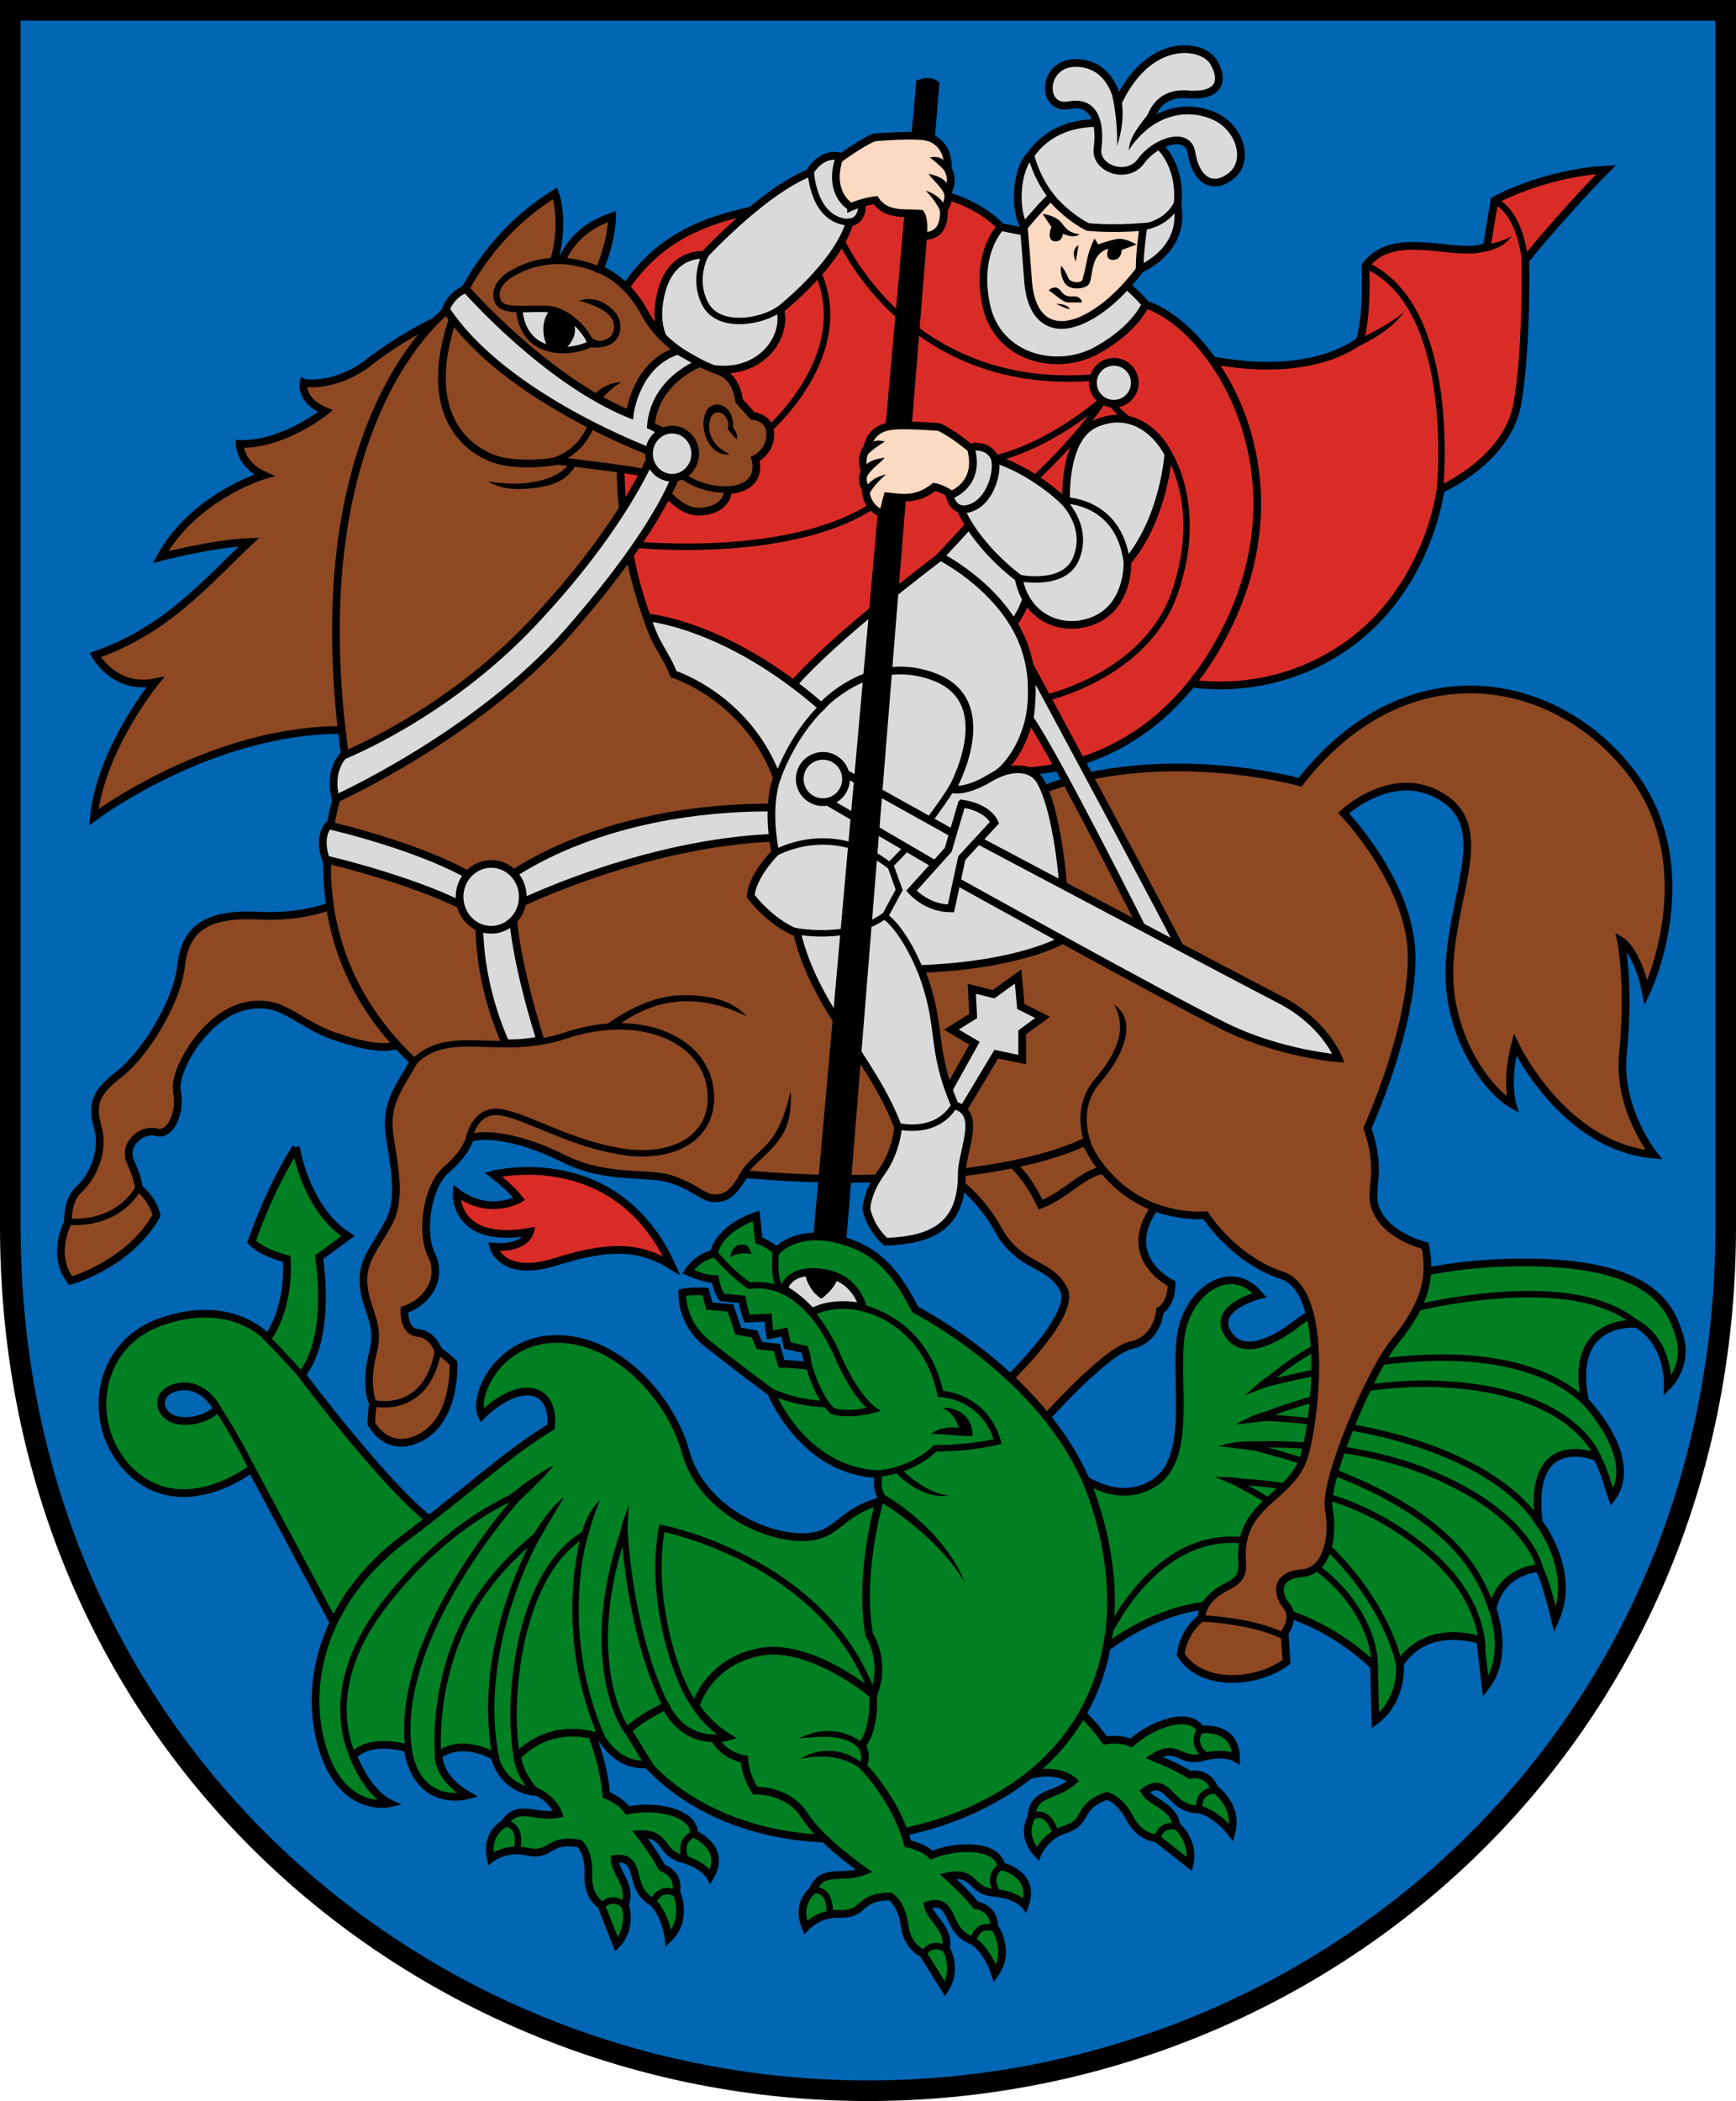 <?xml version="1.0" encoding="UTF-8"?>
<svg version="1.1" viewBox="0 0 676.04 818.02" xmlns="http://www.w3.org/2000/svg" xmlns:cc="http://creativecommons.org/ns#" xmlns:dc="http://purl.org/dc/elements/1.1/" xmlns:rdf="http://www.w3.org/1999/02/22-rdf-syntax-ns#" xmlns:xlink="http://www.w3.org/1999/xlink">
<defs>
<style type="text/css"/>
<style type="text/css"/>
</defs>
<g transform="translate(-21.725 -8.708)">
<path d="m25.736 12.719v473.57c0 199.29 157.31 336.43 334.01 336.43s334.01-137.14 334.01-336.43v-473.57z" color="#000000" fill="#0166b4" stroke="#000" stroke-width="8.022"/>
<g>
<path transform="translate(29.464 12.719)" d="m461 135.5s37.5 9.75 60.75-6.75c0 0 3-7.5 2.25-29.25 11.109-15.202 35.669-2.58 47.25-7.5l3-18s18.75-10.5 43.5-12c0 0-15 15-31.5 35.25 0 0 0.75 33-3 55.5s-30 33.75-30 33.75-4.5 39-37.5 61.5-66.75 12.75-66.75 12.75 30-66 12-125.25z" color="#000000" fill="#da2c27" stroke="#000" stroke-width="3"/>
<path transform="translate(29.464 12.719)" d="m552.88 188s7.875-71.25-28.125-88.5m61.5-0.75s-1.125-19.875-12.375-24.75" color="#000000" fill="none" stroke="#000" stroke-width="2.5"/>
<path d="m599.09 104.22 0.25 2.5s7.42-0.67 11.125-6.125c-4.545 2.795-11.375 3.625-11.375 3.625zm-49.875 37.219 1 2.312s12.48-5.191 18.25-13.531c-6.98 5.91-19.25 11.219-19.25 11.219z" color="#000000" style="block-progression:tb;text-indent:0;text-transform:none"/>
<path transform="translate(29.464 12.719)" d="m385.5 296.25s55.5 5.25 85.5-57.75-9-118.5-34.5-124.5l-53.955-29.138s-16.971-21.213-58.336-13.789-71.064 7.425-91.217 41.366l-8.992 69.061 12 79.5 49.5 46.5s86 18 100-11.25z" color="#000000" fill="#da2c27" stroke="#000" stroke-width="3"/>
<path transform="translate(29.464 12.719)" d="m319.5 88.75s26.25 61.5 101.25 54m-129.75 21s36.75-31.5 18-65.25m-69.75 109.5s63.75 6.75 96-17.25m63 77.25s40.5-8.25 51.75-42-3-54-3-54m-67.46 2.488s19.622-3.182 44.017-24.395c0 0 3.182 7.955 13.789 12.198m-44.548 22.274s18.031-15.91 29.168-32.88" color="#000000" fill="none" stroke="#000" stroke-width="2.5"/>
<g transform="translate(1.2397e-6 -4.5887e-6)" stroke="#000">
<path transform="translate(29.464 12.719)" d="m322.62 58.169s-8.485-5.834-15.38 5.303c0 0-14.319 4.243-40.835 31.82 0 0-13.258-1.591-16.971 15.91-3.712 17.501 5.834 27.577 22.804 28.638s26.517-12.728 23.865-23.335c0 0 22.274-17.501 27.047-33.941 0 0 11.137 0-0.53-24.395z" color="#000000" fill="#d9dadc" stroke-width="3"/>
<path transform="translate(29.464 12.719)" d="m308.03 62.942s0.795 19.622 15.645 19.622m-56.48 12.198s-5.569 9.546-0.265 19.622 22.539 6.894 29.433 1.591" color="#000000" fill="none" stroke-width="2.5"/>
</g>
<path d="m415.46 252.47s7.5-7.5 7.5-21-20.25-23.25-21-21.75-13.875 15.375-13.875 15.375 10.875 25.125 27.375 27.375z" color="#000000" fill="#d9dadc" stroke="#000" stroke-width="3"/>
<path transform="translate(29.464 12.719)" d="m380.25 297.5c6.462-4.102 18.756-21.753 12-46.5-6.756-24.748-33.75-38.25-33.75-38.25s-42 31.5-57.75 50.25l9 23.25 36.75 27c11.5-5.25 19.462-6.319 33.75-15.75z" color="#000000" fill="#d9dadc" stroke="#000" stroke-width="3"/>
<path transform="matrix(.905 0 0 .905 172 -114.07)" d="m322.26 300.35c0 4.979-4.036 9.016-9.016 9.016-4.979 0-9.016-4.036-9.016-9.016 0-4.979 4.036-9.016 9.016-9.016 4.979 0 9.016 4.036 9.016 9.016z" color="#000000" fill="#d9dadc" stroke="#000" stroke-linecap="square" stroke-width="3.315"/>
<path d="m426.5 100.06-15.069-2.962s-10.073 9.917-5.614 30.539c4.459 20.622 27.577 25.986 42.957 17.501 15.38-8.485 19.092-18.031 19.092-18.031s-15.91-19.092-41.366-27.047z" color="#000000" fill="#d9dadc" stroke="#000" stroke-width="3"/>
<path transform="translate(29.464 12.719)" d="m390.5 79.382s0.987 10.667 2.121 25.986c1.135 15.319 9.546 20.153 20.683 15.38 11.137-4.773 22.274-16.971 30.759-31.82 6-10.5-22.804-24.926-36.062-24.926-13.258 0-17.501 15.38-17.501 15.38z" color="#000000" fill="#fbd9c2" stroke="#000" stroke-width="3"/>
<path transform="translate(29.464 12.719)" d="m398.28 79.281 3.438 5.062s-2.119 5.032 1.062 5.562 3.438-2.938 3.438-2.938 4 2.127 6.386 0.271c-3.694-0.678-4.73-1.553-6.89-4.403-2.16-2.85-6.895-3.555-7.434-3.555zm15.546 25.499c-0.473 1.704-4.765 1.345-5.515-0.53s-2.438-4.688-2.812-4.688c0 0-0.75 2.625 1.125 6.188s7.481 2.735 9.169 1.422 1.097-4.421 2.619-8.965c1.522-4.543 5.431-5.395 5.431-5.395s-1.6 4.283 1.625 4.375c3.687 0.105 3.594-3.875 3.594-3.875l5.75-2.094c-0.403-0.291-4.609-2.816-7.906-2.125s-6.943 2.039-6.943 2.039l-1.507-2.28s-1.997 4.154-2.694 7.498c-0.697 3.344-0.996 5.054-1.934 8.429zm-13.203 4.282s2.556-2.787 4.875 0.375 4.875 1.312 6.562 2.25 1.5 2.062 1.5 2.062h-5.25c-2.25 0-5.625-3.562-7.688-4.688zm3 5.25s3.375-0.188 4.875 1.5-4.875-1.5-4.875-1.5zm7.558-16.457 1.061-6.364s-3.182 1.326-1.061 6.364z" color="#000000"/>
<path transform="translate(29.464 12.719)" d="m429 44.875s-23.324-6.023-35.431 11.44c-5.558 5.445-6.516 21.194-2.496 27.899 0 0 5.303-6.466 10.387-11.55 0 0 5.303 6.894 14.319 11.667 0 0 8.485 1.061 21.744 0 0 0-1.436 9.08-1.473 16.478 0 0 17.914-6.932 14.732-24.963 0 0 4.169-24.82-21.781-30.971z" color="#000000" fill="#d9dadc" stroke="#000" stroke-width="3"/>
<path transform="translate(29.464 12.719)" d="m427.62 35.895s-2.061-14.885-15.91-15.38c-13.849-0.495-14.319 18.562-3.182 16.44 11.137-2.121 12.198 8.887 11.137 16.842-1.061 7.955 11.667 12.326 16.971 4.902s18.214-12.103 19.622-3.182c1.591 10.076 7.834 14.885 15.38 9.016 7.546-5.869 3.557-19.558-7.58-23.801-10.594-4.036-19.403-0.22-24.24 3.118 0 0 1.771-12.183 14.849-11.137s14.319-5.834 10.076-12.728-24.926-10.076-37.123 15.91z" color="#000000" fill="#d9dadc" stroke="#000" stroke-width="3"/>
<path transform="translate(29.464 12.719)" d="m393.75 56.25s1.875 9.188 9 17.625m34.125 10.5s9.562-0.562 13.875-9.375" color="#000000" fill="none" stroke="#000" stroke-width="2.5"/>
<path d="m457.81 45.501-2.906 0.688s2.101 8.358 1.828 19.314c4.144-12.461 1.078-20.001 1.078-20.001zm14.312 10.188-2.39-3.716c-4.275 5.625-8.18 9.928-8.438 15.294 2.958-5.094 7.145-7.969 10.828-11.578z" color="#000000" style="block-progression:tb;text-indent:0;text-transform:none"/>
</g>
<g>
<path transform="translate(29.464 12.719)" d="m413 570.75s15 12 29.25 2.25 7.5-38.25 9.75-56.25 19.5-30 30.75-16.5c0 0-18 4.5-12.75 14.25s17.25 4.5 27-3 39.606-24 88.5-24c49.5 0 57.135 16.75 60.75 28.5s-4.5 19.5-4.5 19.5 0.75-16.5-12-24c0 0-27-3-20.25 30 0 0 21.621 22.114 10.5 37.5-1.903-5.25-2.842-10.5-6-15.75 0 0-27-11.25-22.5 25.5 0 0 14.844 18.841 6.359 37.933 0 0-3.712-15.91-6.364-20.153 0 0-14.849 0.53-18.031 15.91 0 0 6.894 18.031-2.652 30.229l-2.121-18.031s-20.153-7.425-31.289 9.016c0 0 1.591 13.789-9.546 22.274l-0.53-21.213s-47.575-49.964-105.32-6.464z" color="#000000" fill="#008022" stroke="#000" stroke-width="3"/>
<path transform="translate(29.464 12.719)" d="m422.75 634.5s17.25-40.5 51-39 54.938 31.125 53.812 50.625m9.662-1.588s-6.894-42.426-64.17-71.595c0 0 31.82-0.53 59.397 15.91 27.577 16.44 36.062 33.941 37.123 48.79m3.712-14.849c-4.448-13.139-15.91-44.548-95.99-64.17 0 0 39.917-3.305 74.777 12.198 38.366 17.062 40.305 37.653 40.305 37.653m-1.082-19.622s-18.411-36.464-108.25-41.055c0 0 33.034-14.933 71.348-12.883 51.983 2.781 60.27 28.89 60.27 28.89m-4.398-21.245c-12.595-12.595-34.005-18.969-62.611-17.876-28.637 1.094-63.018 10.232-63.018 10.232s24.864-25.164 74.364-32.664 64.875 4.5 71.625 9.75" color="#000000" fill="none" stroke="#000" stroke-width="2.5"/>
<path d="m517.43 547.78-0.531-3.938c-3.766 1.666-7.589 5.93-10.453 8.047zm-2 14.094 0.188-3.75c-5.056 0.638-12.663 5.184-12.663 5.184s10.72-1.196 12.475-1.434zm-4.531 11.656 1.888-3.499c-8.497-0.402-12.178 0.343-16.457 1.746zm-5.5 14.531 2.263-3.109c-6.519-1.698-9.061-0.905-12.928-1.25 3.552 1.452 5.016 2.208 10.665 4.359z" color="#000000" style="block-progression:tb;text-indent:0;text-transform:none"/>
<path transform="translate(29.464 12.719)" d="m360.75 453s12 6.75 20.25 21.75 20.25 12.75 25.5 23.25-24.75 38.25-24.75 38.25l15 15s25.5-29.25 36-31.5 11.25-13.5 11.25-13.5 4.5-2.25 4.5-10.5c0 0-21.75-10.5-5.25-31.5s-20.25-32.25-20.25-32.25z" color="#000000" fill="#8e4923" stroke="#000" stroke-width="3"/>
<path transform="translate(29.464 12.719)" d="m384.75 447.75s6.75 4.5 12.75 17.25c12.026-4.58 17.074-14.636 30.75-14.25" color="#000000" fill="none" stroke="#000" stroke-width="3"/>
</g>
<g>
<path transform="translate(29.464 12.719)" d="m125.87 346.67s-12.198 6.894-32.88 5.834c-20.683-1.061-28.638 5.303-30.229 19.622-1.591 14.319-14.319 34.471-23.865 41.896s-11.137 11.667-8.485 21.213c2.652 9.546-2.652 19.622-7.425 23.865-4.773 4.243-4.243 12.728-4.243 12.728s-6.894 12.728 1.061 22.804c0 0 22.804-6.364 33.411-25.456 0 0-1.061-5.834-6.894-10.607 0 0 0-3.182-3.182-10.076-3.182-6.894 4.243-13.258 10.076-11.667s9.546-8.485 7.955-15.91c-1.591-7.425 10.076-28.638 25.456-32.88 15.38-4.243 20.683 6.364 36.593 11.667 15.91 5.303 23.865 5.303 30.759-0.53s-28.107-52.503-28.107-52.503z" color="#000000" fill="#8e4923" stroke="#000" stroke-width="3"/>
<path transform="translate(29.464 12.719)" d="m135.94 137.01c-12.198 9.546-24.395 8.485-25.456 7.955 0 0-1.591 6.894 8.485 11.137 0 0-16.44 13.258-33.411 12.728 0 0 0 7.955 9.546 12.198 0 0-27.047 7.955-40.305 31.82 0 0 20.683-5.303 34.471-5.834-17.076 16.098-32.217 34.362-59.927 44.017 0 0 7.425 13.789 23.335 10.607 0 0-21.213 25.986-23.865 52.503 0 0 45.608-34.471 97.581-33.941l34.648-158.83s-12.905 6.099-25.102 15.645z" color="#000000" fill="#8e4923" stroke="#000" stroke-width="3"/>
<path transform="translate(29.464 12.719)" d="m245.72 240.43c-13.789-35.002-11.667-67.882-11.667-67.882l-67.175-56.215s-59.377 43.172-39.877 176.67l-3.5 13.5s-19.621 56.348 29.879 102.85c-5.367 9.47-11.184 16.305-9.482 28.183s4.773 24.395 0 33.941-10.774 14.633-10.076 24.395c0.753 10.54 6.698 15.04 3.712 26.517-3.522 13.538 0 20.153 0 20.153-0.616 3.345-0.663 7.733-0.663 7.733s6.455 12.648 19.846 4.995 12.107-28.638 12.107-28.638c-2.652-2.652-5.834-4.773-5.834-4.773s-2.121-6.364-7.955-6.894-5.303-9.016-5.303-9.016c9.546-3.182 14.849-12.728 10.607-21.213s-2.121-26.516 5.834-33.411c7.955-6.894 9.016-12.198 9.016-12.198 5.834-2.121 19.622-0.53 36.593 7.955 16.971 8.485 32.961 4.999 41.923 8.046 11.952 4.064 12.587 8.786 19.804 7.023 4.259-1.041 6.674-6.125 8.899-8.998 52.314 4.668 105.39 0.197 132.6-12.648 0 0 11.739 29.735 46.741 28.675 0 0 10.607 16.971 29.698 23.335 19.092 6.364 12.728 58.336 8.485 71.064-4.243 12.728-17.925 16.427-22.425 28.427s3 16.5-7.5 21.75c-10.479 5.239-9.75 12-9.75 12s-6.75 4.5-8.25 14.25c7.5 12.75 29.25 12 41.25 3l-0.75-11.25s4.5-6 0.75-10.5c-3.657-4.388-4.75-11.923 6-12.75s12.261-16.529 10.5-24.75c-2.252-10.518 15.897-53.537 25.5-65.25 13-15.857 14.25-26.25 12-37.5 0 0-15.75-3.75-19.5-15-2.384-7.151 3-13.5-3-30.75 0 0 17.247-37.847 17.247-66.485 0-28.638-26.517-56.215-26.517-56.215s19.092-18.031 38.184-6.364 5.303 35.002 3.182 63.64c-2.121 28.638 14.849 50.912 24.395 56.215 0 0-2.742-9.041 1.008-23.291 0 0 18.75 39.75 54 42.75 0 0-14.094-17.673-12-39 2.749-27.999-0.75-44.25-0.75-44.25s6.568 4.007 9.75 20.25c0 0 22.935-47.454-5.339-85.152-28.274-37.698-86.974-50.912-129.4 3.182 0 0-53.387-14.849-101.12 3.182l-40.394 9.289z" color="#000000" fill="#8e4923" stroke="#000" stroke-width="3"/>
<path d="m225.79 199.05c10.585-0.687 16.477-2.752 20.264-9.454l-2.188-1.25v5e-5c-3.107 5.497-10.604 7.757-17.531 8.469s-14.529-0.684-14.529-0.684 4.695 3.522 13.983 2.919zm65.139 197.17c-6.71-0.385-12.592 0.905-17.438 2.781-9.691 3.753-15.843 8.877-15.843 8.877l3.7 1.157s3.913-4.183 13.049-7.721 22.024-4.882 38.25 3.141c-6.423-6.869-15.008-7.849-21.719-8.234zm166.5 16.312c-1.09 4.782-4.228 10.375-9.344 16.344-10.948 12.773-2.531 28.844-2.531 28.844l2.219-1.156s-7.67-14.561 2.188-26.062c5.287-6.168 8.682-12.032 9.906-17.406s0.179-10.314-4.203-13.219c1.982 3.989 2.855 7.874 1.766 12.656zm-137.19 41.844c-3.544 3.895-7.806 6.464-11.031 12.344l2.188 1.188c2.923-5.33 6.861-7.639 10.688-11.844s8.324-9.154 7.547-22.594c-2.709 11.716-5.846 17.012-9.391 20.906z" color="#000000" style="block-progression:tb;text-indent:0;text-transform:none"/>
<path transform="translate(29.464 12.719)" d="m18.827 471.56s18.031 2.652 27.577-13.258m91.721 84.072s20.25 4.875 24.75-20.625m11.905-81.704s1.803-12.53 12.303-11.03 27.292 12.485 48.292 15.485 36.508-7.145 33.326-25.707c-3.182-18.562-27.577-29.168-56.215-19.622-25.973 8.658-45.874-3.978-59.662 10.872m307.26 216.07s19.92 0.64 32.296 7.015" color="#000000" fill="none" stroke="#000" stroke-width="2.5"/>
<path d="m200.23 126.93s10.076-25.986 37.653-42.957c0 0 3.978 10.607-0.265 25.721l3.194-0.252c4.069-8.666 10.869-13.628 19.345-16.453 0 0-0.155 9.482-4.928 20.619 0 0 10.237 3.25 17.656 17.099 7.419 13.849 22.297 20.126 29.13 22.611 6.834 2.485 7.553 11.512 7.553 11.512l5.303 5.834s6.803 0.284 6.803 7.178c0 6.894-5.834 9.546-5.834 9.546s3.712 11.137-10.607 12.198c0 0 0.354 7.248-10.253 8.309-10.607 1.061-16.971-13.789-23.865-15.38-4.787-1.105-32.297-4.393-32.297-4.393s-8.622 2.019-19.732 0.477-37.342-14.961-18.859-61.668z" color="#000000" fill="#8e4923" stroke="#000" stroke-width="3"/>
<path d="m256.01 114.09s-9.136-4.144-17.716-3.814-13.76 3.002-17.204 4.939c-4.641 2.611-7.5 7.125-5.25 11.25 1.114 2.042 4.341 2.522 8.135 2.577m83.24 70.173c-10.346 0.739-16.169-2.809-21-6m-50.25-4.688s14.625-2.438 17.625-20.438" color="#000000" fill="none" stroke="#000" stroke-width="2.5"/>
<path d="m251 143.81c2.937 0.43 6.129 0.297 8.758-1.216 2.171-1.216 3.463-3.635 3.565-6.087 0.249-2.829-1.089-5.621-3.199-7.461-2.917-2.553-6.651-4.994-12.925-3.327 3.953 1.161 7.304 2.288 10.312 4.441 1.832 1.306 3.397 3.33 3.334 5.681 0.064 1.691-0.597 3.499-2.086 4.419-2.092 1.301-4.426 1.894-7.072-0.447zm1.469 19.281s3.75-5.25 11.25-5.625c0 0-6 3.375-9 8.625z" color="#000000" style="block-progression:tb;text-indent:0;text-transform:none"/>
<path d="m223.97 129.05c3.871 0.056 8.332-0.33 11.74 0.048 6.75 0.75 14.25 7.875 16.125 13.5 0 0-9.125 4.75-18.5 1s-9.365-14.548-9.365-14.548z" color="#000000" fill="#d9dadc" stroke="#000" stroke-width="2.5"/>
<path d="m235.42 130.09s-3.099 3.375-1.757 10.125c1.343 6.75 7.372 7.5 10.997 0.75 2.819-5.248-0.514-12-9.241-10.875z" color="#000000"/>
<path d="m299.61 180.44c-1.731-2.767-2.136-5.197-1.34-8.382 0.299-1.35 1.316-2.666 2.777-2.784 1.86-0.158 3.382 1.397 3.968 3.039 0.549 1.44 0.314 1.953 0.164 3.469 1.054 1.325 1.964 2.786 3.5 4.031 0.365-1.91-0.476-3.373-1.5-4.688 0.168-2.813-0.583-5.943-2.877-7.77-0.911-0.719-2.052-1.154-3.217-1.167-2.063-0.067-3.916 1.407-4.646 3.283-1.402 3.611-0.804 7.778 0.977 11.149 1.616 3.1 4.671 5.533 8.545 4.949-2.409-1.136-4.926-2.804-6.352-5.129z" color="#000000" style="block-progression:tb;text-indent:0;text-transform:none"/>
<g fill="#d9dadc" stroke="#000">
<path transform="translate(29.464 12.719)" d="m173.75 108.5s30.75 35.25 63.75 48.75c0 0 2.25-19.5 18.75-24.75l8.625 4.875s-17.625 6.375-19.125 24.375l9 4.409-8.25 6.091s-58.125-21.375-80.625-55.875c0 0 2.125-5.875 7.875-7.875zm72.25 65s-10.875 27.595-46.5 65.25c-33.968 35.903-73.5 51.375-73.5 51.375s-6 5.625-3 16.875c0 0 55.434-24.89 90.75-65.25 38.282-43.75 42.75-63.75 42.75-63.75zm49.394 148.6c-53.033 1.591-103.59 27.047-103.59 27.047 0.53 20.153 10.872 51.707 10.872 51.707-5.834 1.591-13.523 1.326-13.523 1.326-12.198-27.577-10.076-49.851-10.076-49.851-20.683-12.728-59.927-21.744-59.927-21.744-3.182-9.546 1.061-13.258 1.061-13.258s40.305 9.016 60.988 23.335l5.48-0.53s36.062-30.759 109.25-29.698z" color="#000000" stroke-width="3"/>
<path transform="translate(30.214 11.969)" d="m262.25 173.38c0 5.178-4.029 9.375-9 9.375s-9-4.197-9-9.375 4.029-9.375 9-9.375 9 4.197 9 9.375z" color="#000000" stroke-linecap="square" stroke-width="3"/>
<path transform="matrix(1.368 0 0 1.368 -133.44 120.7)" d="m262.25 173.38c0 5.178-4.029 9.375-9 9.375s-9-4.197-9-9.375 4.029-9.375 9-9.375 9 4.197 9 9.375z" color="#000000" stroke-linecap="square" stroke-width="2.193"/>
</g>
</g>
<g stroke="#000">
<path transform="translate(29.464 12.719)" d="m365.93 430.28 14.319-23.865 10.076 2.121v-10.607l7.955-5.834-8.485-4.243-1.061-11.667-9.546 6.894-8.485-2.121 0.53 10.607-8.485 5.303 9.016 5.303-12.728 22.804z" color="#000000" fill="#d9dadc" stroke-width="3"/>
<path transform="translate(29.464 12.719)" d="m350.81 373.25c39-1.5 55.28-11.341 55.28-11.341 2.25-11.25-1.363-49.476-8.841-62.034-2.961-4.972-10.5-6.375-19.875-0.75s-14.375 4.125-14.375 4.125 18.875-33.4-6.375-43.5-44.502 11.349-44.502 11.349c-37.123-32.35-67.843-34.72-67.843-34.72 3.453 11.477 6.794 13.196 10.278 22.078 0 0 28.638 9.016 40.305 40.305 0 0-4.419 10.076-0.707 29.168 0 0-9.016 9.016-9.546 16.971 0 0 7.425 10.076 18.031 14.319 7.235 29.993 29.242 48.683 39.358 75.652 0 0-0.644 9.555-6.478 17.509-5.834 7.955-5.834 14.319-5.834 14.319s1.061 6.894 7.425 12.728c22.88-0.576 29.938-10.023 29.698-27.577 0.97-10.038 7.363-22.428-2.652-25.456-10.004-23.386-4.332-29.62-13.349-53.145z" color="#000000" fill="#d9dadc" stroke-width="3"/>
<path transform="translate(29.464 12.719)" d="m294.72 299.89s5.314-17.03 18.439-29.405m-12.017 87.851s21.46 4.746 35.971-6.053c0 0 1.902-3.584 5.303-9.857l-3.246-9.08c-22.971-18.251-45.014-5.239-45.014-5.239m42.844 24.768s6.75 4.125 13.875 21.375m-12.625-40.875s13.125-12 25.5-31.875m-21.5 133s14.625 3.75 21.75-8.25" color="#000000" fill="none" stroke-width="2.5"/>
<path transform="translate(29.464 12.719)" d="m438.25 359.75s-34.5-69-45-84c0 0 1.875-10.875 0-20.625 0 0 60 111.38 60 112.88s-15-8.25-15-8.25z" color="#000000" fill="#d9dadc" stroke-width="3"/>
<g transform="translate(-.53 -1.061)" stroke-width="3">
<path transform="translate(29.995 13.78)" d="m366.28 322.1 6.894 1.061s100.06 53.033 117.56 62.049c17.501 9.016 22.804 22.804 22.804 22.804s-22.274-1.591-44.017-12.198c-21.744-10.607-107.66-58.336-107.66-58.336l-4.243-4.243-44.548-25.986 7.513-10.607z" color="#000000" fill="#dcdddf"/>
<path transform="translate(29.464 12.719)" d="m322.26 300.35c0 4.979-4.036 9.016-9.016 9.016-4.979 0-9.016-4.036-9.016-9.016 0-4.979 4.036-9.016 9.016-9.016 4.979 0 9.016 4.036 9.016 9.016z" color="#000000" fill="#d9dadc" stroke-linecap="square"/>
<path d="m396.81 322.62-5.303 18.031-14.319 15.91s5.834 6.894 15.38 6.894l4.243-19.622 12.728-13.789s-2.121-5.834-12.728-7.425z" color="#000000" fill="#d9dadc"/>
</g>
</g>
<g>
<path d="m351.25 492.34 36.282-451.47c-2.309-2.302-5.696-2.121-8.969-0.781l-40.215 451.17c4.107 0.164 8.116 0.231 12.902 1.074z" color="#000000" style="block-progression:tb;text-indent:0;text-transform:none"/>
<g>
<path transform="translate(29.464 12.719)" d="m323.68 76.553s-9.016-4.773-4.773-18.562c0 0 8.485-6.364 13.789-8.485 0 0 11.137-1.061 18.562-0.53 7.425 0.53 10.607 6.894 10.076 12.728 0 0 2.652 4.243 0 9.016 0 0 1.061 3.182-1.591 6.894 0 0 1.462 10.618-8.019 10.232 0 0 0.777-6.235-0.932-8.641-5.834-0.53-13.323 1.061-17.565-5.303 0 0-4.773 0.53-9.546 2.652z" color="#000000" fill="#fbd9c2" stroke="#000" stroke-width="3"/>
<path d="m390.46 76.281 0.768-2.997c-2.098-2.875-3.839-3.941-7.408-3.283 2.409 1.803 5.377 4.427 6.64 6.28zm-0.937 8.188 2.11-2.404c-1.703-3.808-4.277-4.73-8.36-5.69 2.048 2.809 5.129 5.09 6.25 8.094zm-1.094 7.781 1.845-2.107c-1.858-5.665-8.029-7.155-8.029-7.155s4.641 4.556 6.185 9.262z" color="#000000" style="block-progression:tb;text-indent:0;text-transform:none"/>
</g>
<path transform="translate(29.464 12.719)" d="m378.75 174.5s13.341 2.993 28.72 17.312c0 0-1.591-24.926 11.137-30.759 12.728-5.834 23.335 1.591 28.638 11.667 0 0-1.591 24.926-15.91 41.896 0 0 0.712 16.097-11.667 22.274-11.773 5.874-27.577 1.061-30.759-15.91 0 0-16.971-12.198-23.335-28.638z" color="#000000" fill="#d9dadc" stroke="#000" stroke-width="3"/>
<path transform="translate(29.464 12.719)" d="m370.88 170s5.453-1.02 8.25 3.375c2.625 4.125-0.686 18.648-9.996 20.716-6.994 1.553-8.186-7.334-6.814-11.084 1.313-3.592 8.561-13.007 8.561-13.007z" color="#000000" fill="#d9dadc" stroke="#000" stroke-width="3"/>
<g>
<path d="m392.3 201.3s11.349-4.018 7.547-17.934c0 0-7.218-6.101-12.451-8.39 0 0-9.976-0.845-16.414-0.591-6.438 0.254-10.29 2.841-11.537 8.688 0 0-3.316 4.156-0.817 9.011 0 0-2.222 3.147 0.31 6.941 0 0-0.738 6.818 6.629 9.916 0 0 1.077-4.63 1.736-6.98 6.378 0.716 11.691 1.484 18.256-3.681 0 0 2.788 0.371 6.741 3.019z" color="#000000" fill="#fbd9c2" stroke="#000" stroke-width="3"/>
<path d="m359.12 186.2-0.505-3.001c2.34-2.637 4.167-3.531 7.665-2.582-2.557 1.56-5.741 3.876-7.16 5.583zm0.221 8.099-1.893-2.534c2.027-3.584 4.672-4.267 8.823-4.859-2.284 2.576-5.551 4.547-6.93 7.393zm0.413 7.714-1.655-2.221c2.343-5.39 8.621-6.322 8.621-6.322s-5.02 4.066-6.966 8.543z" color="#000000" style="block-progression:tb;text-indent:0;text-transform:none"/>
</g>
<path transform="translate(29.464 12.719)" d="m388.91 220.98s17.82 3.835 22.429-7.553c5.23-12.923-5.459-22.676-5.459-22.676s22.119-0.75 25.236 24.395" color="#000000" fill="none" stroke="#000" stroke-width="2.5"/>
</g>
<use transform="matrix(.863 -.506 .506 .863 -128.48 206.15)" width="664.286" height="810" xlink:href="#a"/>
<g>
<path transform="translate(29.464 12.719)" d="m107.5 442.75c-11.25 18-17.25 36.75-17.25 36.75 4.5 4.5 13.688 6.656 13.688 6.656 1.061 20.153-7.406 30.75-7.406 30.75s-13.616-15.947-41.375-6.375-29.715 44.559-9.562 60.469c20.153 15.91 44.562-3.188 44.562-3.188 23.335 43.487 32.875 61.531 32.875 61.531l88.031 27.562 31.844 24.406c31.82 36.062 93.325 39.239 136.81 14.844 43.487-24.395 54.097-70.018 38.188-116.69s-69.125-73.531-69.125-73.531c-6.364-11.667-12.719-23.32-30.75-27.562-16.202-3.812-23.344 4.75-23.344 4.75-2.652-2.652-6.906-4.219-6.906-4.219l-1.062-9.562c-15.91 5.834-16.438 14.844-16.438 14.844-6.364 1.061-10.062 6.906-10.062 6.906s6.031 2.906 10.531 2.906c0 0 0.75 4.5 2.625 7.125l7.875 0.75s0.75 4.5 1.875 7.5l8.25-0.375s0.375 4.875 0.75 6.75l5.625-1.125 1.125 5.25 6.75 1.5s1.125 3.375 1.125 6.375c0 0-6-0.75-10.125-0.75l-1.875-6.375-6.75-0.75-1.875-4.5-6.375-1.125-3-9-8.25-0.75-1.5-5.625s-5.25-0.375-9 0.375c0 0-0.982 11.296 9.625 19.781s24.938 19.094 24.938 19.094 12.208 30.752 41.906 31.812c0 0-1.469 5.812 1.531 9.562 0 0-7.75 6.25-10.75 18.25-26 17.25-148 4-166-10.25s-49.5-56.25-49.5-56.25c12-15 6.75-45.75 6.75-45.75l11.25-8.25c-16.5-10.5-20.25-34.5-20.25-34.5zm-43.25 93c8.352 0.167 12.656 8.719 12.656 8.719s-4.265 4.781-12.75 4.781c-10.607 0-12.762-11.319-2.625-13.25 0.95-0.181 1.855-0.267 2.719-0.25z" color="#000000" fill="#008022" stroke="#000" stroke-width="3"/>
<path transform="translate(29.464 12.719)" d="m297.5 497.88s1.5-8.25 15-6.375 15.75 13.5 15.75 13.5-10.875-3-19.875 1.875c0 0-4.08-5.114-10.875-9z" color="#000000" fill="#d9dadc" stroke="#000" stroke-width="3"/>
<path transform="translate(29.464 12.719)" d="m305.97 492.89s1.28 5.735 6.155 8.735c0 0 4.875-3.375 6.375-7.875l-6.562-2.062s-4.843-1.047-5.968 1.203z" color="#000000"/>
<path d="m309.42 493.44c-2.852 0.617-3.312 4.73-3.312 4.73s1.522-0.902 3.047-1.232 3.176-0.305 5.312-0.094c-1.17-2.523-1.618-4.128-5.048-3.404zm91.031 74.387c0.199-7.555-5.792-11.34-11.733-10.983 3.841 1.968 5.314 4.259 6.379 7.766-4.228-0.245-7.172-0.236-10.879 2.359 5.235-0.075 10.635 1.029 16.233 0.858zm-28.358 12.236-1.844 1.656s9.682 11.074 21.094 9.25c-9.802-0.763-19.25-10.906-19.25-10.906zm-6.124 10.611-0.985 2.997s22.269 13.165 32.703 31.751c-8.659-22.249-31.718-34.749-31.718-34.749z" color="#000000" style="block-progression:tb;text-indent:0;text-transform:none"/>
<path d="m105.31 555.3s8.799 12.879 15.155 26.716m4.345-53.231s9.549 9.75 15.686 16.966m180.79 4.38s8.796 4.773 22.054 5.303m-6.83-15.599s3.466 12.766 9.391 18.251c0 0 5.569 2.121 15.91-0.53 0 0-6.894-4.773-13.789-20.683-6.894-15.91-18.562-29.698-34.471-27.577 0 0-6.455-4.075-13.58-12.7m24-1s-1.5 9 1.5 15m30.948 7.097s25.191 3.978 31.555 33.676c0 0 16.971 0.53 22.274 18.562 0 0-9.546 2.652-24.395 2.652 0 0-8.175 8.86-23.024 9.921" color="#000000" fill="none" stroke="#000" stroke-width="2.5"/>
</g>
<g id="a" transform="matrix(.983 .181 -.181 .983 20.473 -74.554)">
<path transform="translate(29.464 12.719)" d="m316.01 716.84c9.544 1.494 12.798 7.599 12.798 7.599-8.932 3.573-16.219-1.624-20.18 7.685-2.625 2.25-5.625 7.125-2.625 14.25 0 0 4.872-5.545 13.125-5.25 10.5 0.375 6.75-6.75 19.875-6.75 0 0 4.375 2.625 5.5 11.25s7.125 10.875 7.125 10.875l8.625 13.875c4.875-7.5 0.75-15.375 0.375-15.75 1.53-8.068-6.262-11.696-7.125-16.875 7.125-2.25 7.875 3 10.5 7.875s7.125 6 7.125 6c6 4.125 8.625 12.75 8.625 12.75 6.375-9-0.375-18.375-0.375-18.375 0-7.5-7.125-8.25-7.125-8.25-3.75-4.875-10.875-11.25-10.875-11.25 10.333-2.354 8.908 5.661 17.625 6.375 9.161 0.75 12.375 4.875 12.375 4.875 4.422-12.349-9.219-15.186-9.219-15.186-1.306-8.401-16.997-8.495-27.156-4.314-3.375-3.375-9.225-4.417-9.225-4.417-4.773-17.501-16.032-31.039-16.032-31.039s-27.95 2.147-25.027 15.089c2.924 12.943 11.29 18.956 11.29 18.956z" color="#000000" fill="#008022" stroke="#000" stroke-width="3"/>
<path transform="translate(29.464 12.719)" d="m308.62 732s7.125-1.875 6.75 9.375m36.75 15s3-5.25 9-1.125m10.125-3.75s1.125-6.75 7.875-4.875m1.5-13.875s-4.5-6 1.5-10.125" color="#000000" fill="none" stroke="#000" stroke-width="2.5"/>
</g>
<g>
<path transform="translate(29.464 12.719)" d="m269.94 671.41s2.121 7.425 12.198 9.546c0 0 0 5.834 4.243 12.198 0 0 12.728-0.53 19.092 9.546 6.364 10.076 23.335 21.744 23.335 21.744-8.932 3.573-16.219-1.624-20.18 7.685-2.625 2.25-5.625 7.125-2.625 14.25 0 0 4.872-5.545 13.125-5.25 10.5 0.375 6.75-6.75 19.875-6.75 0 0 4.375 2.625 5.5 11.25s7.125 10.875 7.125 10.875l8.625 13.875c4.875-7.5 0.75-15.375 0.375-15.75 1.53-8.068-6.262-11.696-7.125-16.875 7.125-2.25 7.875 3 10.5 7.875s7.125 6 7.125 6c6 4.125 8.625 12.75 8.625 12.75 6.375-9-0.375-18.375-0.375-18.375 0-7.5-7.125-8.25-7.125-8.25-3.75-4.875-10.875-11.25-10.875-11.25 10.333-2.354 8.908 5.661 17.625 6.375 9.161 0.75 12.375 4.875 12.375 4.875 4.422-12.349-9.219-15.186-9.219-15.186-1.306-8.401-16.997-8.495-27.156-4.314-3.375-3.375-9.225-4.417-9.225-4.417-4.773-17.501-17.501-30.229-17.501-30.229 2.121-4.773-0.53-7.955-0.53-7.955 6.364-7.425 4.243-23.335 4.243-23.335" color="#000000" fill="#008022" stroke="#000" stroke-width="3"/>
<path d="m358.4 687.88c-7.958-6.424-17.128-6.596-25.578-2.328 8.977-0.822 17.744-1.833 23.734 4.016zm-0.125 8.078c-6.944-6.591-17.229-7.241-24.938-2.453 12.945-2.597 19.386 0.835 24.938 4.769z" color="#000000" style="block-progression:tb;text-indent:0;text-transform:none"/>
<path transform="translate(29.464 12.719)" d="m308.62 732s7.125-1.875 6.75 9.375m36.75 15s3-5.25 9-1.125m10.125-3.75s1.125-6.75 7.875-4.875m1.5-13.875s-4.5-6 1.5-10.125" color="#000000" fill="none" stroke="#000" stroke-width="2.5"/>
</g>
<g>
<path transform="translate(29.464 12.719)" d="m209.97 517.31c24.058 0.557 44.03 24.439 49.28 43.939s26.47 31.95 42.97 33.129 15.536-9.062 32.507-13.835c0 0-8.22 27.577-3.978 51.972 0 0 6.894 10.076 1.591 23.335 0 0-24.506-20.77-44.658-16.601s-24.532 20.974-24.532 20.974 4.362 7.034 12.35 12.026c0 0-15.75 4.5-24-12 0 0-8.644 3.704-14.78 9.439l8.03 13.061s-10.227 2.598-18.348-10.061c0 0-17.743-7.939-32.743 7.061 0.723 4.634 2.25 8.207 6.932 13.902 0 0-12.091-0.402-15.841-13.902 0 0-11.909-7.28-21.659-0.53 0 0-0.803 8.727 11.416 15.75 0 0-19.591 5.689-23.507-18.22 0 0-13.821-4.636-21.246 2.789 0 0 5.303 14.319 14.319 18.562 0 0-18.031 4.243-25.986-20.683-7.955-24.926-0.52-58.388 31.466-82.378 25.456-19.092 39.775-32.88 57.276-43.487 0 0 1.714-12.006-7.425-13.612-9.162-1.61-19.534 9.192-19.534 9.192-3.663-7.325 6.386-30.371 30.099-29.822z" color="#000000" fill="#008022" stroke="#000" stroke-width="3"/>
<path transform="translate(29.464 12.719)" d="m130.19 680.62s-14.734-25.076 11.025-59.057c25.892-34.156 54.038-44.068 54.038-44.068s-51.75 56.25-43.5 102m11.25 1.5s-1.665-13.303 2.483-31.294c4.148-17.991 13.047-37.487 36.297-56.237 0 0-26.25 44.962-15.75 89.962m8.095-1.307c-4.758-16.941-2.041-72.573 25.875-88.875 0 0-11.625 37.875 6.75 79.5m10.28-2.25c-5.758-6.799-16.709-35.416-1.655-78.75 1.098 16.289 4.902 46.811 16.875 69.75m11.25-0.75c-7.125-7.875-18.75-41.25-13.5-69.75 0 0 62.25 12 81.75 63.75" color="#000000" fill="none" stroke="#000" stroke-width="2.5"/>
<path d="m219.45 591.36 2.827 3.279s12.352-11.502 14.903-15.169c-4.873 1.637-17.73 11.889-17.73 11.889zm27.918 18.08 2.142 1.327c1.447-5.128 3.393-12.611 5.966-18.029-4.785 4.368-6.92 10.442-8.108 16.702zm-19.969 0.062 2.594 1.469s7.987-13.799 11.344-19.281c-6.189 4.064-13.938 17.812-13.938 17.812zm35.312-0.844 3.53 1.856c-0.413-6.284 0.117-10.684 0.356-15.665-1.935 4.603-3.363 9.206-3.886 13.809z" color="#000000" style="block-progression:tb;text-indent:0;text-transform:none"/>
</g>
<path transform="translate(29.464 12.719)" d="m253.85 488.8c-21.744-47.73-69.473-35.532-69.473-35.532s6.894 5.303 10.076 9.546c0 0-11.667 6.894-24.395-2.652 0 0-1.591 20.683 28.638 15.38 0 0-1.591 6.894-14.319 5.834 0 0 3.25 12.537 24.395 5.834 22.744-7.21 33.941-5.303 45.078 1.591z" color="#000000" fill="#da2c27" stroke="#000" stroke-width="3"/>
</g>
</svg>
